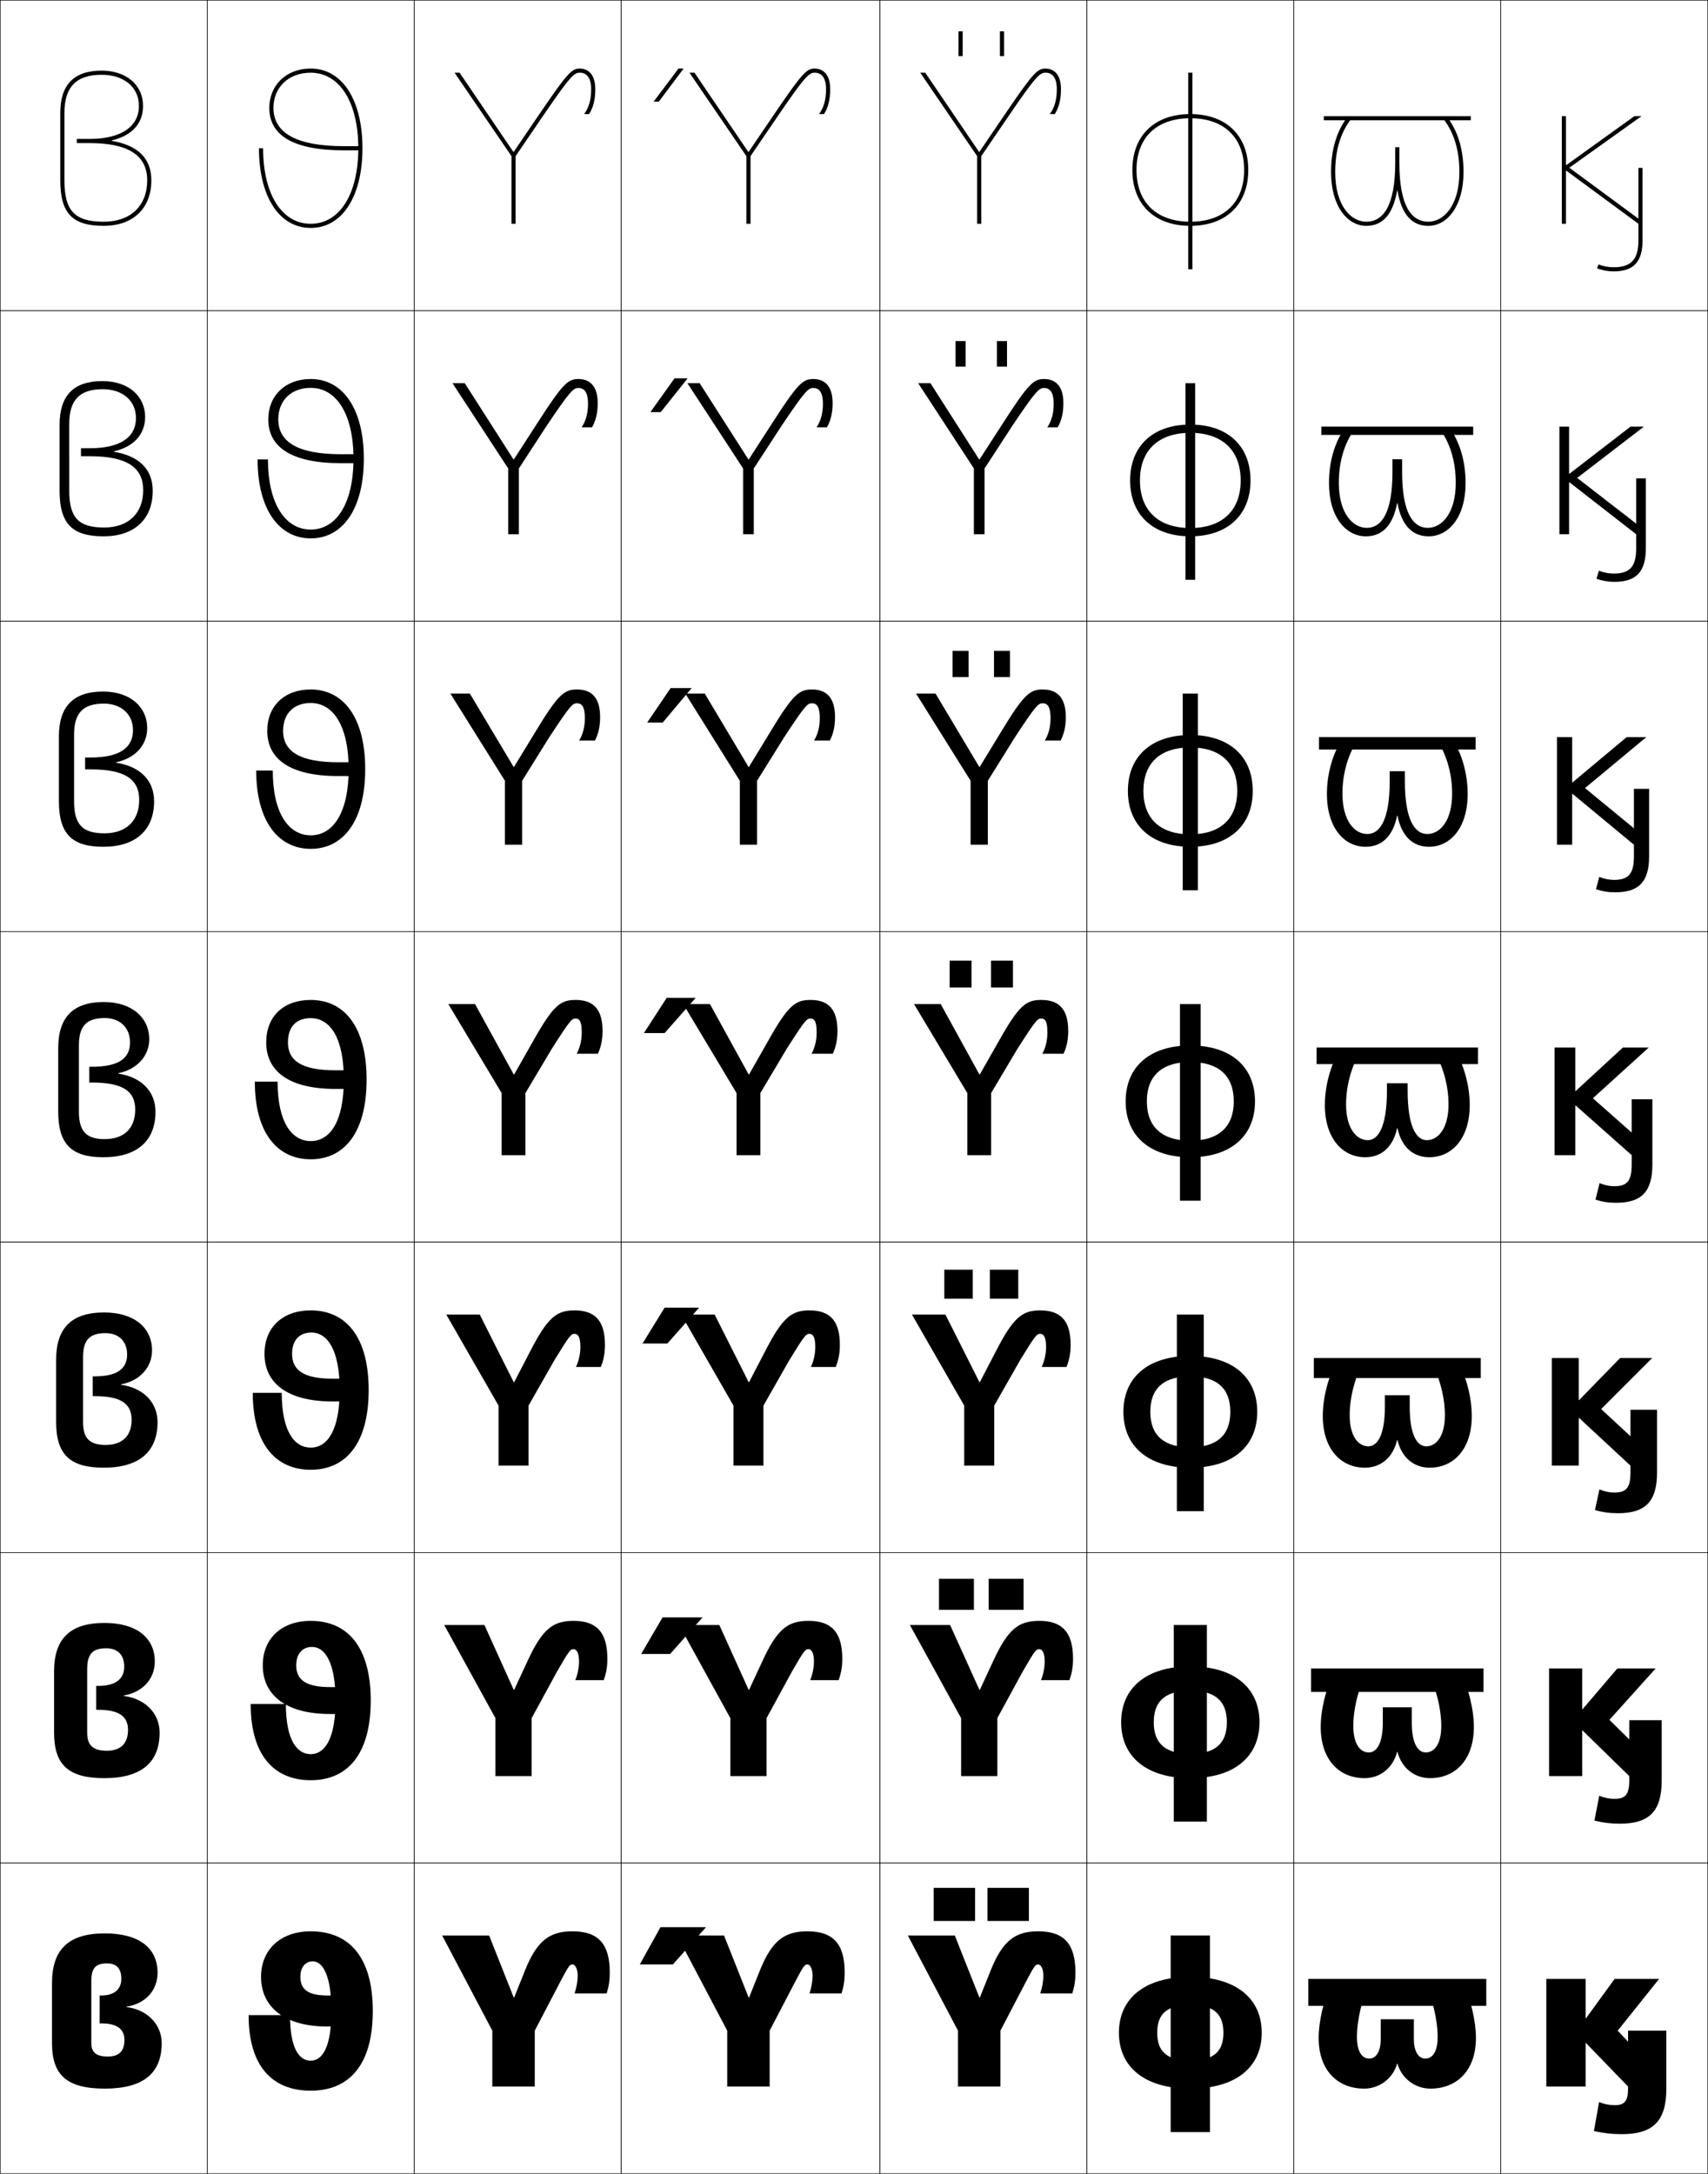 <?xml version="1.0" encoding="utf-8"?>
<!-- Generator: Adobe Illustrator 11 Build 225, SVG Export Plug-In . SVG Version: 6.0.0 Build 78)  -->
<!DOCTYPE svg PUBLIC "-//W3C//DTD SVG 1.0//EN"    "http://www.w3.org/TR/2001/REC-SVG-20010904/DTD/svg10.dtd">
<svg  xmlns="http://www.w3.org/2000/svg" xmlns:xlink="http://www.w3.org/1999/xlink" xmlns:a="http://ns.adobe.com/AdobeSVGViewerExtensions/3.0/"
	 width="825.25" height="1050.25" viewBox="0 0 825.25 1050.25" overflow="visible" enable-background="new 0 0 825.25 1050.25"
	 xml:space="preserve">
		<g id="レイヤー1">
			<g>
				<rect x="0.125" y="0.125" fill="none" stroke="#000000" stroke-width="0.25" width="100" height="150"/> 
				<rect x="100.125" y="0.125" fill="none" stroke="#000000" stroke-width="0.25" width="100" height="150"/> 
				<rect x="200.125" y="0.125" fill="none" stroke="#000000" stroke-width="0.25" width="100" height="150"/> 
				<rect x="300.125" y="0.125" fill="none" stroke="#000000" stroke-width="0.25" width="125" height="150"/> 
				<rect x="425.125" y="0.125" fill="none" stroke="#000000" stroke-width="0.25" width="100" height="150"/> 
				<rect x="525.125" y="0.125" fill="none" stroke="#000000" stroke-width="0.25" width="100" height="150"/> 
				<rect x="625.125" y="0.125" fill="none" stroke="#000000" stroke-width="0.25" width="100" height="150"/> 
				<rect x="0.125" y="150.125" fill="none" stroke="#000000" stroke-width="0.25" width="100" height="150"/> 
				<rect x="100.125" y="150.125" fill="none" stroke="#000000" stroke-width="0.25" width="100" height="150"/> 
				<rect x="200.125" y="150.125" fill="none" stroke="#000000" stroke-width="0.25" width="100" height="150"/> 
				<rect x="300.125" y="150.125" fill="none" stroke="#000000" stroke-width="0.25" width="125" height="150"/> 
				<rect x="425.125" y="150.125" fill="none" stroke="#000000" stroke-width="0.25" width="100" height="150"/> 
				<rect x="525.125" y="150.125" fill="none" stroke="#000000" stroke-width="0.25" width="100" height="150"/> 
				<rect x="625.125" y="150.125" fill="none" stroke="#000000" stroke-width="0.25" width="100" height="150"/> 
				<rect x="0.125" y="300.125" fill="none" stroke="#000000" stroke-width="0.25" width="100" height="150"/> 
				<rect x="100.125" y="300.125" fill="none" stroke="#000000" stroke-width="0.25" width="100" height="150"/> 
				<rect x="200.125" y="300.125" fill="none" stroke="#000000" stroke-width="0.25" width="100" height="150"/> 
				<rect x="300.125" y="300.125" fill="none" stroke="#000000" stroke-width="0.25" width="125" height="150"/> 
				<rect x="425.125" y="300.125" fill="none" stroke="#000000" stroke-width="0.25" width="100" height="150"/> 
				<rect x="525.125" y="300.125" fill="none" stroke="#000000" stroke-width="0.25" width="100" height="150"/> 
				<rect x="625.125" y="300.125" fill="none" stroke="#000000" stroke-width="0.25" width="100" height="150"/> 
				<rect x="0.125" y="450.125" fill="none" stroke="#000000" stroke-width="0.25" width="100" height="150"/> 
				<rect x="100.125" y="450.125" fill="none" stroke="#000000" stroke-width="0.25" width="100" height="150"/> 
				<rect x="200.125" y="450.125" fill="none" stroke="#000000" stroke-width="0.25" width="100" height="150"/> 
				<rect x="300.125" y="450.125" fill="none" stroke="#000000" stroke-width="0.25" width="125" height="150"/> 
				<rect x="425.125" y="450.125" fill="none" stroke="#000000" stroke-width="0.25" width="100" height="150"/> 
				<rect x="525.125" y="450.125" fill="none" stroke="#000000" stroke-width="0.25" width="100" height="150"/> 
				<rect x="625.125" y="450.125" fill="none" stroke="#000000" stroke-width="0.25" width="100" height="150"/> 
				<rect x="0.125" y="600.125" fill="none" stroke="#000000" stroke-width="0.25" width="100" height="150"/> 
				<rect x="100.125" y="600.125" fill="none" stroke="#000000" stroke-width="0.25" width="100" height="150"/> 
				<rect x="200.125" y="600.125" fill="none" stroke="#000000" stroke-width="0.25" width="100" height="150"/> 
				<rect x="300.125" y="600.125" fill="none" stroke="#000000" stroke-width="0.25" width="125" height="150"/> 
				<rect x="425.125" y="600.125" fill="none" stroke="#000000" stroke-width="0.25" width="100" height="150"/> 
				<rect x="525.125" y="600.125" fill="none" stroke="#000000" stroke-width="0.25" width="100" height="150"/> 
				<rect x="625.125" y="600.125" fill="none" stroke="#000000" stroke-width="0.25" width="100" height="150"/> 
				<rect x="0.125" y="750.125" fill="none" stroke="#000000" stroke-width="0.25" width="100" height="150"/> 
				<rect x="100.125" y="750.125" fill="none" stroke="#000000" stroke-width="0.25" width="100" height="150"/> 
				<rect x="200.125" y="750.125" fill="none" stroke="#000000" stroke-width="0.25" width="100" height="150"/> 
				<rect x="300.125" y="750.125" fill="none" stroke="#000000" stroke-width="0.25" width="125" height="150"/> 
				<rect x="425.125" y="750.125" fill="none" stroke="#000000" stroke-width="0.25" width="100" height="150"/> 
				<rect x="525.125" y="750.125" fill="none" stroke="#000000" stroke-width="0.25" width="100" height="150"/> 
				<rect x="625.125" y="750.125" fill="none" stroke="#000000" stroke-width="0.25" width="100" height="150"/> 
				<rect x="0.125" y="900.125" fill="none" stroke="#000000" stroke-width="0.25" width="100" height="150"/> 
				<rect x="100.125" y="900.125" fill="none" stroke="#000000" stroke-width="0.25" width="100" height="150"/> 
				<rect x="200.125" y="900.125" fill="none" stroke="#000000" stroke-width="0.25" width="100" height="150"/> 
				<rect x="300.125" y="900.125" fill="none" stroke="#000000" stroke-width="0.25" width="125" height="150"/> 
				<rect x="425.125" y="900.125" fill="none" stroke="#000000" stroke-width="0.25" width="100" height="150"/> 
				<rect x="525.125" y="900.125" fill="none" stroke="#000000" stroke-width="0.25" width="100" height="150"/> 
				<rect x="625.125" y="900.125" fill="none" stroke="#000000" stroke-width="0.25" width="100" height="150"/> 
				<rect x="725.125" y="0.125" fill="none" stroke="#000000" stroke-width="0.25" width="100" height="150"/> 
				<rect x="725.125" y="150.125" fill="none" stroke="#000000" stroke-width="0.25" width="100" height="150"/> 
				<rect x="725.125" y="300.125" fill="none" stroke="#000000" stroke-width="0.25" width="100" height="150"/> 
				<rect x="725.125" y="450.125" fill="none" stroke="#000000" stroke-width="0.25" width="100" height="150"/> 
				<rect x="725.125" y="600.125" fill="none" stroke="#000000" stroke-width="0.25" width="100" height="150"/> 
				<rect x="725.125" y="750.125" fill="none" stroke="#000000" stroke-width="0.25" width="100" height="150"/> 
				<rect x="725.125" y="900.125" fill="none" stroke="#000000" stroke-width="0.25" width="100" height="150"/> 
			</g>
			<g>
				<g>
					<rect x="565.625" y="935.126" width="19" height="95"/> 
					<path d="M575.125,955.126c-22.031,0-34.5,10.397-34.5,27c0,16.599,12.469,27,34.5,27v-13.603
						c-10.551,0-16-3.645-16-13.397c0-9.755,5.449-13.401,16-13.401s16,3.646,16,13.401
						c0,9.753-5.449,13.397-16,13.397v13.603c22.029,0,34.5-10.401,34.5-27
						C609.625,965.523,597.154,955.126,575.125,955.126z"/>
				</g>
				<g>
					<rect x="567.125" y="785.126" width="16" height="95"/> 
					<path d="M575.125,847.39c-11.506,0-17.667-4.572-17.667-15.264
						c0-10.694,6.161-15.269,17.667-15.269s17.667,4.574,17.667,15.269
						C592.792,842.817,586.631,847.39,575.125,847.39v11.736
						c21.236,0,33.416-10.393,33.416-27c0-16.611-12.18-27-33.416-27
						c-21.238,0-33.417,10.389-33.417,27c0,16.607,12.179,27,33.417,27V847.39z"/>
				</g>
				<g>
					<rect x="568.625" y="635.126" width="13" height="95"/> 
					<path d="M575.125,699.257c-12.461,0-19.333-5.5-19.333-17.131
						c0-11.634,6.872-17.135,19.333-17.135s19.333,5.501,19.333,17.135
						C594.458,693.757,587.586,699.257,575.125,699.257v9.869
						c20.443,0,32.333-10.383,32.333-27c0-16.62-11.89-27-32.333-27
						c-20.445,0-32.333,10.38-32.333,27c0,16.617,11.888,27,32.333,27V699.257z"/>
				</g>
				<g>
					<rect x="570.125" y="485.126" width="10" height="95"/> 
					<path d="M575.125,551.124c-13.416,0-21-6.428-21-18.998c0-12.573,7.584-19.002,21-19.002
						s21,6.429,21,19.002C596.125,544.696,588.541,551.124,575.125,551.124v8.002
						c19.65,0,31.25-10.374,31.25-27c0-16.629-11.6-27-31.25-27c-19.652,0-31.25,10.371-31.25,27
						c0,16.626,11.598,27,31.25,27V551.124z"/>
				</g>
				<g>
					<rect x="571.458" y="335.125" width="7.333" height="95"/> 
					<path d="M575.125,403.124c-14.371,0-22.667-7.4-22.667-20.999
						c0-13.601,8.296-21.001,22.667-21.001s22.666,7.401,22.666,21.001
						C597.791,395.724,589.496,403.124,575.125,403.124v6.001
						c18.857,0,30.166-10.365,30.166-27c0-16.638-11.309-27-30.166-27
						c-18.859,0-30.167,10.362-30.167,27c0,16.635,11.308,27,30.167,27V403.124z"/>
				</g>
				<g>
					<rect x="572.792" y="185.125" width="4.666" height="95"/> 
					<path d="M575.125,255.125c-15.325,0-24.333-8.373-24.333-23
						c0-14.627,9.008-23.001,24.333-23.001s24.333,8.374,24.333,23.001
						C599.458,246.752,590.45,255.125,575.125,255.125v4c18.064,0,29.083-10.355,29.083-27
						c0-16.646-11.019-27-29.083-27c-18.065,0-29.083,10.354-29.083,27
						c0,16.645,11.018,27,29.083,27V255.125z"/>
				</g>
				<g>
					<rect x="574.125" y="35.125" width="2" height="95"/> 
					<path d="M575.125,107.125c-16.28,0-26-9.346-26-25s9.72-25,26-25s26,9.346,26,25
						S591.405,107.125,575.125,107.125v2c17.271,0,28-10.346,28-27s-10.729-27-28-27
						c-17.272,0-28,10.346-28,27s10.728,27,28,27V107.125z"/>
				</g>
			</g>
			<g>
				<path d="M50.125,107.125c-14.028,0-19-5.233-19-20v-32.5c0-12.622,5.72-18.5,18-18.5
					c10.767,0,18,6.028,18,15c0,10.168-8.748,16-24,16h-6v2h6c18.841,0,28,5.888,28,18
					C71.125,99.462,63.078,107.125,50.125,107.125v2c13.888,0,23-8.222,23-22
					c0-10.585-6.429-16.903-19.129-19.069v-0.201C63.73,65.499,69.125,59.751,69.125,51.125
					c0-9.795-7.813-17-20-17c-13.515,0-20,6.902-20,20.5v32.5c0,16.322,6.192,22,21,22V107.125z"/>
				<path d="M33.458,204.792c0-11.528,5.009-16.75,16.167-16.75
					c9.676,0,16.067,5.634,16.067,13.917c0,9.367-7.649,14.601-22.233,14.601h-4.333
					v3.866h4.333c17.671,0,25.733,5.309,25.733,16.367
					c0,11.275-7.216,18.084-18.9,18.084l-0.25,4.25c14.716,0,23.75-8.119,23.75-22
					c0-10.287-6.516-16.848-18.753-18.847v-0.2
					C64.56,215.914,70.125,209.854,70.125,201.458c0-9.972-7.972-17.333-20.667-17.333
					c-13.974,0-20.667,7.093-20.667,21.083v31.917c0,16.162,6.333,22,21.25,22
					l0.25-4.25c-12.287,0-16.833-4.694-16.833-17.75V204.792z"/>
				<path d="M35.792,354.958c0-10.434,4.299-15,14.333-15
					c8.584,0,14.133,5.239,14.133,12.833c0,8.565-6.551,13.201-20.467,13.201H41.125
					v5.733h2.667c16.5,0,23.467,4.729,23.467,14.733
					c0,10.213-6.386,16.167-16.8,16.167l-0.5,6.5c15.544,0,24.5-8.015,24.5-22
					c0-9.99-6.604-16.792-18.376-18.624v-0.2
					C65.39,366.329,71.125,359.957,71.125,351.791c0-10.15-8.13-17.666-21.333-17.666
					c-14.433,0-21.333,7.285-21.333,21.667V387.125c0,16.001,6.473,22,21.5,22l0.5-6.5
					c-10.545,0-14.667-4.154-14.667-15.5V354.958z"/>
				<path d="M38.125,505.125c0-9.34,3.589-13.25,12.5-13.25c7.494,0,12.2,4.845,12.2,11.749
					c0,7.764-5.453,11.801-18.7,11.801h-1v7.6h1
					c15.33,0,21.2,4.15,21.2,13.1c0,9.151-5.556,14.251-14.7,14.251l-0.75,8.75
					c16.373,0,25.25-7.911,25.25-22c0-9.692-6.691-16.737-18-18.401v-0.199
					c9.094-1.781,15-8.465,15-16.4c0-10.327-8.289-17.999-22-17.999
					c-14.892,0-22,7.476-22,22.25v30.75c0,15.841,6.613,22,21.75,22l0.75-8.75
					c-8.804,0-12.5-3.614-12.5-13.25V505.125z"/>
				<path d="M50.125,709.125c-16.247,0-23-6.318-23-22v-30.167
					c0-15.185,7.325-22.833,23.167-22.833c14.637,0,23.167,7.441,23.167,18.332
					c0,8.167-5.905,14.747-15,16.399v0.2C69.492,670.606,76.125,677.785,76.125,687.125
					C76.125,701.317,67.326,709.125,50.125,709.125l1-11c7.792,0,12.467-4.186,12.467-12.167
					c0-7.712-5.115-11.4-17.801-11.4h-1v-9.566h1
					c10.843,0,15.634-3.705,15.634-10.534c0-6.316-3.935-10.332-10.467-10.332
					c-7.732,0-10.833,3.352-10.833,11.667V687.125c0,7.925,3.271,11,11,11L50.125,709.125z"/>
				<path d="M50.375,859.125c-17.357,0-24.25-6.478-24.25-22v-29.583
					c0-15.596,7.542-23.417,24.333-23.417c15.562,0,24.333,7.212,24.333,18.666
					c0,8.398-5.905,14.875-15,16.398v0.201C70.551,820.825,77.125,828.139,77.125,837.125
					C77.125,851.421,68.404,859.125,50.375,859.125l1.25-13.25c6.439,0,10.233-3.271,10.233-10.084
					c0-6.473-4.358-9.699-14.4-9.699h-1v-11.533h1
					c8.437,0,12.566-3.373,12.566-9.268c0-5.729-3.163-8.916-8.733-8.916
					c-6.554,0-9.167,2.792-9.167,10.083V837.125c0,6.215,2.846,8.75,9.5,8.75L50.375,859.125z"/>
				<path d="M50.625,1009.125c-18.467,0-25.5-6.637-25.5-22v-29c0-16.006,7.758-24,25.5-24
					c16.488,0,25.5,6.982,25.5,19c0,8.63-5.904,15.003-15,16.397v0.201
					c10.485,1.32,17,8.769,17,17.401C78.125,1001.524,69.482,1009.125,50.625,1009.125l1.5-15.5
					c5.086,0,8-2.356,8-8c0-5.235-3.602-8-11-8h-1v-13.5h1c6.031,0,9.5-3.04,9.5-8
					c0-5.142-2.391-7.5-7-7.5c-5.375,0-7.5,2.233-7.5,8.5v30c0,4.505,2.421,6.5,8,6.5L50.625,1009.125z"/>
			</g>
			<g>
				<g>
					<path d="M158.125,964.125h16v15h-16c-20.647,0-32-9.445-32-24c0-12.997,9.265-22,24-22
						c18.774,0,30,12.682,30,38.5s-11.226,38.5-30,38.5c-18.503,0-30-11.746-30-36.5h20
						c0,16.045,4.37,22,10,22c5.738,0,10-6.738,10-24c0-17.076-4.184-24.001-9-24.001
						c-3.518,0-6,2.834-6,7.501C145.125,961.169,148.847,964.125,158.125,964.125z"/>
				</g>
				<path d="M121.125,823.291h17c0,17.333,5.26,24.234,12,24.234
					c6.939,0,12-7.619,12-25.9c0-18.157-5.008-25.901-11.333-25.901
					c-4.654,0-7.667,3.268-7.667,8.901c0,7.083,4.842,10.5,16.333,10.5H174.125v13h-14.667
					c-21.396,0-32.5-9.222-32.5-23.5c0-12.856,8.98-21.5,23.167-21.5c17.874,0,29,12.69,29,38.5
					s-11.126,38.5-29,38.5C132.552,860.125,121.125,848.219,121.125,823.291z"/>
				<path d="M122.125,672.958h14c0,18.621,6.149,26.467,14,26.467c8.141,0,14-8.498,14-27.8
					c0-19.238-5.833-27.801-13.667-27.801c-5.789,0-9.333,3.7-9.333,10.301
					c0,8.121,5.961,12,19.667,12H174.125v11h-13.333c-22.144,0-33-8.998-33-23
					c0-12.715,8.695-21,22.333-21c16.974,0,28,12.7,28,38.5c0,25.801-11.026,38.5-28,38.5
					C133.482,710.125,122.125,698.058,122.125,672.958z"/>
				<path d="M123.125,522.625c0,25.272,11.287,37.5,27,37.5c16.073,0,27-12.708,27-38.5
					c0-25.79-10.927-38.5-27-38.5c-13.09,0-21.5,7.926-21.5,20.5c0,13.726,10.607,22.5,33.5,22.5h12v-9
					h-12c-15.919,0-23-4.34-23-13.5c0-7.567,4.075-11.7,11-11.7
					c9.343,0,16,9.381,16,29.7c0,20.321-6.657,29.7-16,29.7
					c-8.962,0-16-8.791-16-28.7H123.125z"/>
				<path d="M123.792,372.292c0,24.644,10.795,37.833,26.333,37.833
					c15.777,0,26.333-13.509,26.333-38.5c0-24.989-10.556-38.5-26.333-38.5
					c-12.696,0-21,7.995-21,20c0,13.449,10.692,21.833,34.333,21.833H174.125
					v-6.667h-10.667c-18.133,0-26.667-4.968-26.667-15.167
					c0-8.381,5.184-13.467,13.333-13.467c10.886,0,18.333,11.03,18.333,31.967
					c0,20.938-7.447,31.966-18.333,31.966c-10.632,0-18.334-10.636-18.334-31.3
					H123.792z"/>
				<path d="M124.458,221.958c0,24.016,10.304,38.167,25.667,38.167
					c15.482,0,25.667-14.311,25.667-38.5c0-24.188-10.185-38.5-25.667-38.5
					c-12.303,0-20.5,8.064-20.5,19.5c0,13.173,10.776,21.167,35.167,21.167H174.125v-4.333
					h-9.333c-20.347,0-30.333-5.596-30.333-16.833c0-9.195,6.293-15.233,15.667-15.233
					c12.429,0,20.667,12.678,20.667,34.233c0,21.556-8.238,34.233-20.667,34.233
					c-12.302,0-20.667-12.481-20.667-33.9H124.458z"/>
				<path d="M132.125,52.125c0-10.009,7.402-17,18-17c13.972,0,23,14.327,23,36.5s-9.028,36.5-23,36.5
					s-23-14.327-23-36.5h-2c0,23.388,9.813,38.5,25,38.5s25-15.112,25-38.5s-9.813-38.5-25-38.5
					c-11.909,0-20,8.133-20,19c0,12.896,10.861,20.5,36,20.5h8v-2h-8
					C143.564,70.625,132.125,64.401,132.125,52.125z"/>
			</g>
			<g>
				<path d="M253.625,952.125c5.779-14.448,11.84-19,23-19c12.441,0,18,6.04,18,20
					c0,3.591-0.419,6.418-1.5,10h-15.5c0.963-2.889,1.5-6.116,1.5-8.5c0-3.462-1.252-5.5-2.5-5.5
					c-1.281,0-1.755,0.383-6.25,9l-12,23v27h-20.5v-27l-24.25-46h22.7l11.899,30h0.2L253.625,952.125z"/>
				<path d="M254.945,802.419C262.044,787.008,267.233,783.125,277.125,783.125
					c11.229,0,16.333,5.599,16.333,18.333c0,3.846-0.533,6.869-1.75,10.333h-13.75
					c1.176-2.909,1.817-6.24,1.817-9.083c0-4.08-1.181-5.916-2.65-5.916
					c-1.463,0-1.995,0.4-8.021,10.896L256.875,830.125v28H239.375v-28l-24.75-45h19.434
					l14.166,31.333h0.2L254.945,802.419z"/>
				<path d="M256.267,652.714C264.685,636.34,269.001,633.125,277.625,633.125
					c10.015,0,14.667,5.157,14.667,16.667c0,4.099-0.646,7.32-2,10.666h-12
					c1.389-2.93,2.133-6.365,2.133-9.666c0-4.698-1.109-6.334-2.8-6.334
					c-1.646,0-2.235,0.419-9.793,12.794L255.375,679.125v29h-14.5v-29l-25.25-44h16.167
					l16.433,32.667h0.201L256.267,652.714z"/>
				<path d="M248.426,519.125l9.161-16.117C267.326,485.671,270.77,483.125,278.125,483.125
					c8.802,0,13,4.716,13,15c0,4.354-0.76,7.771-2.25,11h-10.25
					c1.602-2.95,2.45-6.49,2.45-10.25c0-5.316-1.038-6.75-2.95-6.75
					c-1.828,0-2.476,0.437-11.565,14.69L253.875,528.125v30h-11.5v-30l-25.75-43h12.9l18.7,34
					H248.426z"/>
				<path d="M248.358,370.538l10.389-17.047c10.907-18.056,13.888-20.366,20.043-20.366
					c6.62,0,11.167,3.469,11.167,13.333c0,4.607-0.874,8.223-2.5,11.333h-7.633
					c1.815-2.971,2.767-6.615,2.767-10.833c0-5.395-1.408-7.167-3.8-7.167
					c-2.104,0-3.183,0.813-13.543,16.627l-12.957,20.809v30.897h-8.333v-30.897
					l-26.333-42.103h9.411l21.123,35.413H248.358z"/>
				<path d="M248.292,221.951l11.618-17.978C271.984,185.199,274.502,183.125,279.458,183.125
					c4.437,0,9.333,2.222,9.333,11.667c0,4.861-0.988,8.674-2.75,11.667h-5.017
					c2.029-2.991,3.083-6.739,3.083-11.417c0-5.474-1.778-7.583-4.65-7.583
					c-2.379,0-3.891,1.19-15.522,18.563l-13.228,20.31V258.125h-5.167v-31.793L218.625,185.125
					h5.92l23.547,36.826H248.292z"/>
				<path d="M248.225,73.364h-0.2L222.055,35.125H219.625l27.5,40.31V108.125h2V75.435L262.625,55.625
					c12.902-18.933,14.845-20.5,17.5-20.5c3.353,0,5.5,2.447,5.5,8
					c0,5.137-1.158,8.988-3.4,12H284.625c1.898-2.875,3-6.885,3-12c0-9.025-5.245-10-7.5-10
					c-3.757,0-5.812,1.838-19.055,21.331L248.225,73.364z"/>
			</g>
			<g>
				<path d="M367.125,952.125c5.779-14.448,11.84-19,23-19c12.441,0,18,6.04,18,20
					c0,3.591-0.419,6.418-1.5,10h-15.5c0.963-2.889,1.5-6.116,1.5-8.5c0-3.462-1.252-5.5-2.5-5.5
					c-1.281,0-1.755,0.383-6.25,9l-12,23v27h-20.5v-27l-24.25-46h22.7l11.899,30h0.2L367.125,952.125z"/>
				<path d="M368.445,802.419C375.545,787.008,380.732,783.125,390.625,783.125
					c11.228,0,16.333,5.599,16.333,18.333c0,3.846-0.532,6.869-1.75,10.333h-13.75
					c1.176-2.909,1.816-6.24,1.816-9.083c0-4.08-1.18-5.916-2.649-5.916
					c-1.464,0-1.995,0.4-8.022,10.896L370.375,830.125v28h-17.5v-28l-24.75-45h19.433
					l14.167,31.333h0.2L368.445,802.419z"/>
				<path d="M369.767,652.714C378.186,636.34,382.501,633.125,391.125,633.125
					c10.015,0,14.667,5.157,14.667,16.667c0,4.099-0.646,7.32-2,10.666h-12
					c1.389-2.93,2.133-6.365,2.133-9.666c0-4.698-1.109-6.334-2.8-6.334
					c-1.646,0-2.235,0.419-9.794,12.794L368.875,679.125v29h-14.5v-29l-25.25-44h16.167
					l16.434,32.667h0.2L369.767,652.714z"/>
				<path d="M361.926,519.125l9.161-16.117C380.826,485.671,384.27,483.125,391.625,483.125
					c8.802,0,13,4.716,13,15c0,4.354-0.76,7.771-2.25,11h-10.25
					c1.602-2.95,2.45-6.49,2.45-10.25c0-5.316-1.038-6.75-2.95-6.75
					c-1.828,0-2.476,0.437-11.565,14.69L367.375,528.125v30h-11.5v-30l-25.75-43h12.9l18.7,34
					H361.926z"/>
				<path d="M361.858,370.538l10.39-17.047c10.907-18.056,13.888-20.366,20.044-20.366
					c6.619,0,11.166,3.469,11.166,13.333c0,4.607-0.873,8.223-2.5,11.333h-7.634
					c1.815-2.971,2.768-6.615,2.768-10.833c0-5.395-1.408-7.167-3.8-7.167
					c-2.104,0-3.184,0.813-13.544,16.627l-12.957,20.809v30.897h-8.333v-30.897
					L331.125,335.125h9.41l21.124,35.413H361.858z"/>
				<path d="M361.792,221.951l11.617-17.978C385.483,185.199,388.002,183.125,392.958,183.125
					c4.438,0,9.334,2.222,9.334,11.667c0,4.861-0.988,8.674-2.75,11.667h-5.018
					c2.029-2.991,3.084-6.739,3.084-11.417c0-5.474-1.777-7.583-4.65-7.583
					c-2.379,0-3.89,1.19-15.521,18.563l-13.229,20.31V258.125h-5.166v-31.793
					L332.125,185.125h5.92l23.547,36.826H361.792z"/>
				<path d="M361.725,73.364h-0.2L335.555,35.125H333.125l27.5,40.31V108.125h2V75.435L376.125,55.625
					c12.902-18.933,14.846-20.5,17.5-20.5c3.353,0,5.5,2.447,5.5,8
					c0,5.137-1.158,8.988-3.4,12H398.125c1.898-2.875,3-6.885,3-12c0-9.025-5.245-10-7.5-10
					c-3.757,0-5.812,1.838-19.055,21.331L361.725,73.364z"/>
			</g>
			<g>
				<path d="M478.625,952.125c5.779-14.448,11.84-19,23-19c12.441,0,18,6.04,18,20
					c0,3.591-0.419,6.418-1.5,10h-15.5c0.963-2.889,1.5-6.116,1.5-8.5c0-3.462-1.252-5.5-2.5-5.5
					c-1.281,0-1.755,0.383-6.25,9l-12,23v27h-20.5v-27l-24.25-46h22.7l11.899,30h0.2L478.625,952.125z"/>
				<path d="M479.945,802.419C487.045,787.008,492.232,783.125,502.125,783.125
					c11.228,0,16.333,5.599,16.333,18.333c0,3.846-0.532,6.869-1.75,10.333h-13.75
					c1.176-2.909,1.817-6.24,1.817-9.083c0-4.08-1.182-5.916-2.65-5.916
					c-1.464,0-1.995,0.4-8.022,10.896L481.875,830.125v28h-17.5v-28l-24.75-45h19.434
					l14.166,31.333h0.2L479.945,802.419z"/>
				<path d="M481.267,652.714C489.686,636.34,494.001,633.125,502.625,633.125
					c10.015,0,14.667,5.157,14.667,16.667c0,4.099-0.646,7.32-2,10.666h-12
					c1.389-2.93,2.133-6.365,2.133-9.666c0-4.698-1.109-6.334-2.8-6.334
					c-1.646,0-2.235,0.419-9.794,12.794L480.375,679.125v29h-14.5v-29l-25.25-44h16.167
					l16.434,32.667h0.2L481.267,652.714z"/>
				<path d="M473.426,519.125l9.161-16.117C492.326,485.671,495.77,483.125,503.125,483.125
					c8.802,0,13,4.716,13,15c0,4.354-0.76,7.771-2.25,11h-10.25
					c1.602-2.95,2.45-6.49,2.45-10.25c0-5.316-1.038-6.75-2.95-6.75
					c-1.828,0-2.476,0.437-11.565,14.69L478.875,528.125v30h-11.5v-30l-25.75-43h12.9l18.7,34
					H473.426z"/>
				<path d="M473.358,370.538l10.39-17.047c10.906-18.056,13.888-20.366,20.043-20.366
					c6.62,0,11.167,3.469,11.167,13.333c0,4.607-0.874,8.223-2.5,11.333h-7.634
					c1.815-2.971,2.768-6.615,2.768-10.833c0-5.395-1.408-7.167-3.801-7.167
					c-2.104,0-3.183,0.813-13.543,16.627l-12.957,20.809v30.897h-8.333v-30.897
					L442.625,335.125h9.41l21.123,35.413H473.358z"/>
				<path d="M473.292,221.951l11.617-17.978C496.983,185.199,499.502,183.125,504.458,183.125
					c4.438,0,9.334,2.222,9.334,11.667c0,4.861-0.988,8.674-2.75,11.667h-5.018
					c2.029-2.991,3.084-6.739,3.084-11.417c0-5.474-1.777-7.583-4.65-7.583
					c-2.379,0-3.89,1.19-15.521,18.563l-13.229,20.31V258.125h-5.166v-31.793
					L443.625,185.125h5.92l23.547,36.826H473.292z"/>
				<path d="M473.225,73.364h-0.2L447.055,35.125H444.625l27.5,40.31V108.125h2V75.435L487.625,55.625
					c12.902-18.933,14.846-20.5,17.5-20.5c3.353,0,5.5,2.447,5.5,8
					c0,5.137-1.158,8.988-3.4,12H509.625c1.898-2.875,3-6.885,3-12c0-9.025-5.245-10-7.5-10
					c-3.757,0-5.812,1.838-19.055,21.331L473.225,73.364z"/>
			</g>
			<g>
				<polygon points="325.125,949.123 341.125,931.123 319.125,931.123 309.125,949.123 "/>
				<polygon points="320.125,781.456 309.792,799.123 323.792,799.123 339.458,781.456 "/>
				<polygon points="321.125,631.79 310.458,649.123 322.458,649.123 337.792,631.79 "/>
				<polygon points="322.125,482.123 311.125,499.123 321.125,499.123 336.125,482.123 "/>
				<polygon points="320.184,349.123 334.187,332.456 324.02,332.456 312.684,349.123 "/>
				<polygon points="319.242,199.123 332.249,182.79 325.916,182.79 314.244,199.123 "/>
				<polygon points="318.301,49.123 330.311,33.123 327.811,33.123 315.803,49.123 "/>
			</g>
			<g>
				<g>
					<rect x="451.125" y="912.125" width="20" height="16"/> 
					<rect x="477.125" y="912.125" width="20" height="16"/> 
				</g>
				<g>
					<rect x="453.691" y="762.791" width="16.867" height="15.001"/> 
					<rect x="477.691" y="762.791" width="16.866" height="15.001"/> 
				</g>
				<g>
					<rect x="456.259" y="613.458" width="13.732" height="14"/> 
					<rect x="478.259" y="613.458" width="13.732" height="14"/> 
				</g>
				<g>
					<rect x="458.825" y="464.125" width="10.6" height="13"/> 
					<rect x="478.825" y="464.125" width="10.6" height="13"/> 
				</g>
				<g>
					<rect x="460.258" y="314.458" width="7.733" height="12.667"/> 
					<rect x="480.258" y="314.458" width="7.733" height="12.667"/> 
				</g>
				<g>
					<rect x="461.691" y="164.792" width="4.867" height="12.333"/> 
					<rect x="481.691" y="164.792" width="4.867" height="12.333"/> 
				</g>
				<g>
					<rect x="463.125" y="15.125" width="2" height="12"/> 
					<rect x="483.125" y="15.125" width="2" height="12"/> 
				</g>
			</g>
			<g>
				<g>
					<path d="M713.125,984.625c0-7.956-2.511-18.909-6.5-27.5h-18.5c3.941,7.981,6.5,18.926,6.5,27
						c0,7.385-2.59,10.5-6,10.5c-3.045,0-5.5-3.122-5.5-9.5v-9.5h-16v9.5c0,6.378-2.455,9.5-5.5,9.5
						c-3.41,0-6-3.115-6-10.5c0-8.074,2.559-19.019,6.5-27h-18.5
						c-3.989,8.591-6.5,19.544-6.5,27.5c0,15.62,9.087,24.5,22,24.5
						c7.326,0,13.857-4.854,15.9-12h0.199c2.043,7.146,8.574,12,15.9,12
						C704.038,1009.125,713.125,1000.245,713.125,984.625z"/>
					<rect x="632.125" y="956.125" width="86" height="13"/> 
				</g>
				<g>
					<path d="M712.125,834.375c0-8.449-2.627-19.132-6.833-27.417h-15.834
						c4.242,7.811,6.917,18.433,6.917,27c0,8.705-3.347,12.75-7.5,12.75
						c-3.75,0-6.75-4.316-6.75-14.333v-7.5h-14v7.5c0,10.017-3.001,14.333-6.75,14.333
						c-4.153,0-7.5-4.045-7.5-12.75c0-8.567,2.674-19.189,6.916-27h-15.833
						C640.752,815.243,638.125,825.926,638.125,834.375c0,15.813,8.919,24.75,21.166,24.75
						c7.437,0,13.698-4.797,15.734-12.667h0.199
						c2.035,7.87,8.297,12.667,15.733,12.667C703.206,859.125,712.125,850.188,712.125,834.375z"/>
					<rect x="633.458" y="806.125" width="83.333" height="11.333"/> 
				</g>
				<g>
					<path d="M711.125,684.125c0-8.941-2.743-19.355-7.167-27.333h-13.166
						c4.543,7.638,7.333,17.939,7.333,27c0,10.025-4.103,15-9,15
						c-4.454,0-8-5.513-8-19.167v-5.5h-12v5.5c0,13.654-3.546,19.167-8,19.167
						c-4.897,0-9-4.975-9-15c0-9.061,2.79-19.362,7.333-27h-13.166
						C641.868,664.77,639.125,675.184,639.125,684.125c0,16.008,8.752,25,20.333,25
						c7.547,0,13.539-4.74,15.567-13.333h0.199
						c2.028,8.593,8.021,13.333,15.567,13.333C702.373,709.125,711.125,700.133,711.125,684.125z"
						/>
					<rect x="634.792" y="656.125" width="80.666" height="9.667"/> 
				</g>
				<g>
					<path d="M710.125,533.875c0-9.435-2.859-19.578-7.5-27.25h-10.5c4.845,7.467,7.75,17.447,7.75,27
						c0,11.347-4.859,17.25-10.5,17.25c-5.158,0-9.25-6.707-9.25-24v-3.5h-10v3.5c0,17.293-4.092,24-9.25,24
						c-5.641,0-10.5-5.903-10.5-17.25c0-9.553,2.905-19.533,7.75-27h-10.5
						c-4.641,7.672-7.5,17.815-7.5,27.25c0,16.201,8.584,25.25,19.5,25.25
						c7.656,0,13.379-4.683,15.4-14h0.199c2.021,9.317,7.744,14,15.4,14
						C701.541,559.125,710.125,550.076,710.125,533.875z"/>
					<rect x="636.125" y="506.125" width="78" height="8"/> 
				</g>
				<g>
					<path d="M709.125,383.625c0-9.931-2.803-19.62-7.666-27.075h-7.848
						c5.146,7.295,8.014,16.863,8.014,26.908c0,13.061-5.832,19.5-12,19.5
						c-6.154,0-10.834-6.989-10.834-25.5v-4.833h-7.333v4.833
						c0,18.511-4.679,25.5-10.833,25.5c-6.169,0-12-6.439-12-19.5
						c0-10.045,2.868-19.613,8.014-26.908h-7.849
						c-4.863,7.455-7.665,17.144-7.665,27.075c0,16.395,8.416,25.5,18.666,25.5
						c7.767,0,13.22-4.959,15.234-15h0.199
						c2.015,10.042,7.467,15,15.233,15
						C700.709,409.125,709.125,400.02,709.125,383.625z"/>
					<rect x="637.292" y="356.125" width="75.666" height="6"/> 
				</g>
				<g>
					<path d="M708.125,233.375c0-10.428-2.745-19.661-7.831-26.9h-5.196
						c5.446,7.124,8.277,16.279,8.277,26.817c0,14.775-6.804,21.75-13.5,21.75
						c-7.15,0-12.417-7.272-12.417-27V221.875h-4.666v6.167c0,19.728-5.267,27-12.417,27
						c-6.696,0-13.5-6.975-13.5-21.75c0-10.539,2.831-19.694,8.277-26.817h-5.196
						C644.87,213.714,642.125,222.947,642.125,233.375c0,16.588,8.248,25.75,17.833,25.75
						c7.877,0,13.061-5.235,15.067-16h0.199c2.007,10.765,7.19,16,15.067,16
						C699.877,259.125,708.125,249.963,708.125,233.375z"/>
					<rect x="638.458" y="206.125" width="73.334" height="4"/> 
				</g>
				<g>
					<path d="M707.125,83.125c0-10.925-2.688-19.702-7.996-26.726h-2.545
						C702.331,63.352,705.125,72.094,705.125,83.125c0,16.489-7.775,24-15,24c-8.146,0-14-7.554-14-28.5
						v-7.5h-2v7.5c0,20.946-5.854,28.5-14,28.5c-7.225,0-15-7.511-15-24
						c0-11.031,2.794-19.773,8.541-26.726h-2.545C645.812,63.423,643.125,72.2,643.125,83.125
						c0,16.782,8.08,26,17,26c7.986,0,12.9-5.511,14.9-17h0.199
						c2,11.489,6.914,17,14.9,17C699.045,109.125,707.125,99.907,707.125,83.125z"/>
					<rect x="639.625" y="56.125" width="71" height="2"/> 
				</g>
			</g>
			<g>
				<g>
					<polygon points="796.125,996.625 781.625,981.125 801.625,956.125 780.125,956.125 766.325,975.125 766.125,975.125 
						766.125,956.125 747.125,956.125 747.125,1008.125 766.125,1008.125 766.125,987.125 766.325,987.125 786.625,1008.125 "/>
					<path d="M786.625,981.125h18.5v28c0,15.766-6.471,22-21.5,22c-4.693,0-8.801-0.454-13.5-1.5l2.5-14
						c2.406,0.983,4.975,1.5,7.5,1.5c4.677,0,6.5-1.774,6.5-8V981.125z"/>
				</g>
				<g>
					<polygon points="795.208,848.291 777.625,830.958 799.958,806.125 781.458,806.125 
						764.658,825.791 764.458,825.791 764.458,806.125 748.458,806.125 748.458,858.125 
						764.458,858.125 764.458,836.125 764.658,836.125 787.208,858.125 "/>
					<path d="M787.208,831.125H802.875v29.167c0,14.904-6.07,20.833-20.167,20.833
						c-4.367,0-8.018-0.44-12.333-1.5l2.333-12c2.356,0.983,4.926,1.5,7.334,1.5
						c5.192,0,7.166-1.971,7.166-8.833V831.125z"/>
				</g>
				<g>
					<polygon points="794.292,699.958 773.625,680.792 798.292,656.125 782.792,656.125 
						762.992,676.458 762.792,676.458 762.792,656.125 749.792,656.125 749.792,708.125 
						762.792,708.125 762.792,685.125 762.992,685.125 787.792,708.125 "/>
					<path d="M787.792,681.125H800.625v30.333c0,14.045-5.67,19.667-18.833,19.667
						c-4.041,0-7.235-0.427-11.167-1.5l2.167-10c2.307,0.984,4.877,1.5,7.166,1.5
						c5.71,0,7.834-2.166,7.834-9.667V681.125z"/>
				</g>
				<g>
					<polygon points="793.375,551.625 769.625,530.625 796.625,506.125 784.125,506.125 761.325,527.125 761.125,527.125 
						761.125,506.125 751.125,506.125 751.125,558.125 761.125,558.125 761.125,534.125 761.325,534.125 788.375,558.125 "/>
					<path d="M788.375,531.125h10v31.5c0,13.185-5.27,18.5-17.5,18.5c-3.715,0-6.452-0.413-10-1.5l2-8
						c2.258,0.985,4.828,1.5,7,1.5c6.227,0,8.5-2.362,8.5-10.5V531.125z"/>
				</g>
				<g>
					<polygon points="795.458,356.125 785.972,356.125 759.825,377.998 759.625,377.998 
						759.625,356.125 752.291,356.125 752.291,408.125 759.625,408.125 759.625,383.578 
						759.825,383.578 789.458,408.125 793.187,403.255 765.83,380.764 "/>
					<path d="M789.458,381.125h7.333v32.667c0,12.248-4.952,17.333-16.333,17.333
						c-3.389,0-6.159-0.453-9.333-1.5l1.58-5.953
						c2.237,0.949,4.81,1.453,7.086,1.453c6.993,0,9.667-2.83,9.667-11.333
						V381.125z"/>
				</g>
				<g>
					<polygon points="794.292,206.125 787.818,206.125 758.325,228.871 758.125,228.871 758.125,206.125 
						753.458,206.125 753.458,258.125 758.125,258.125 758.125,233.032 758.325,233.032 790.542,258.125 
						792.999,254.885 762.035,230.904 "/>
					<path d="M790.542,231.125h4.666v33.833c0,11.311-4.635,16.167-15.166,16.167
						c-3.063,0-5.866-0.493-8.667-1.5l1.161-3.906
						c2.216,0.913,4.791,1.406,7.172,1.406c7.758,0,10.834-3.298,10.834-12.167V231.125
						z"/>
				</g>
				<g>
					<polygon points="793.125,56.125 789.665,56.125 756.825,79.743 756.625,79.743 756.625,56.125 754.625,56.125 
						754.625,108.125 756.625,108.125 756.625,82.485 756.825,82.485 791.625,108.125 792.812,106.515 
						758.24,81.043 "/>
					<path d="M772.366,127.767c2.195,0.876,4.773,1.358,7.259,1.358
						c8.523,0,12-3.767,12-13v-35h2v35c0,10.374-4.318,15-14,15c-2.737,0-5.573-0.532-8-1.5
						L772.366,127.767z"/>
				</g>
			</g>
		</g>
	</svg>
